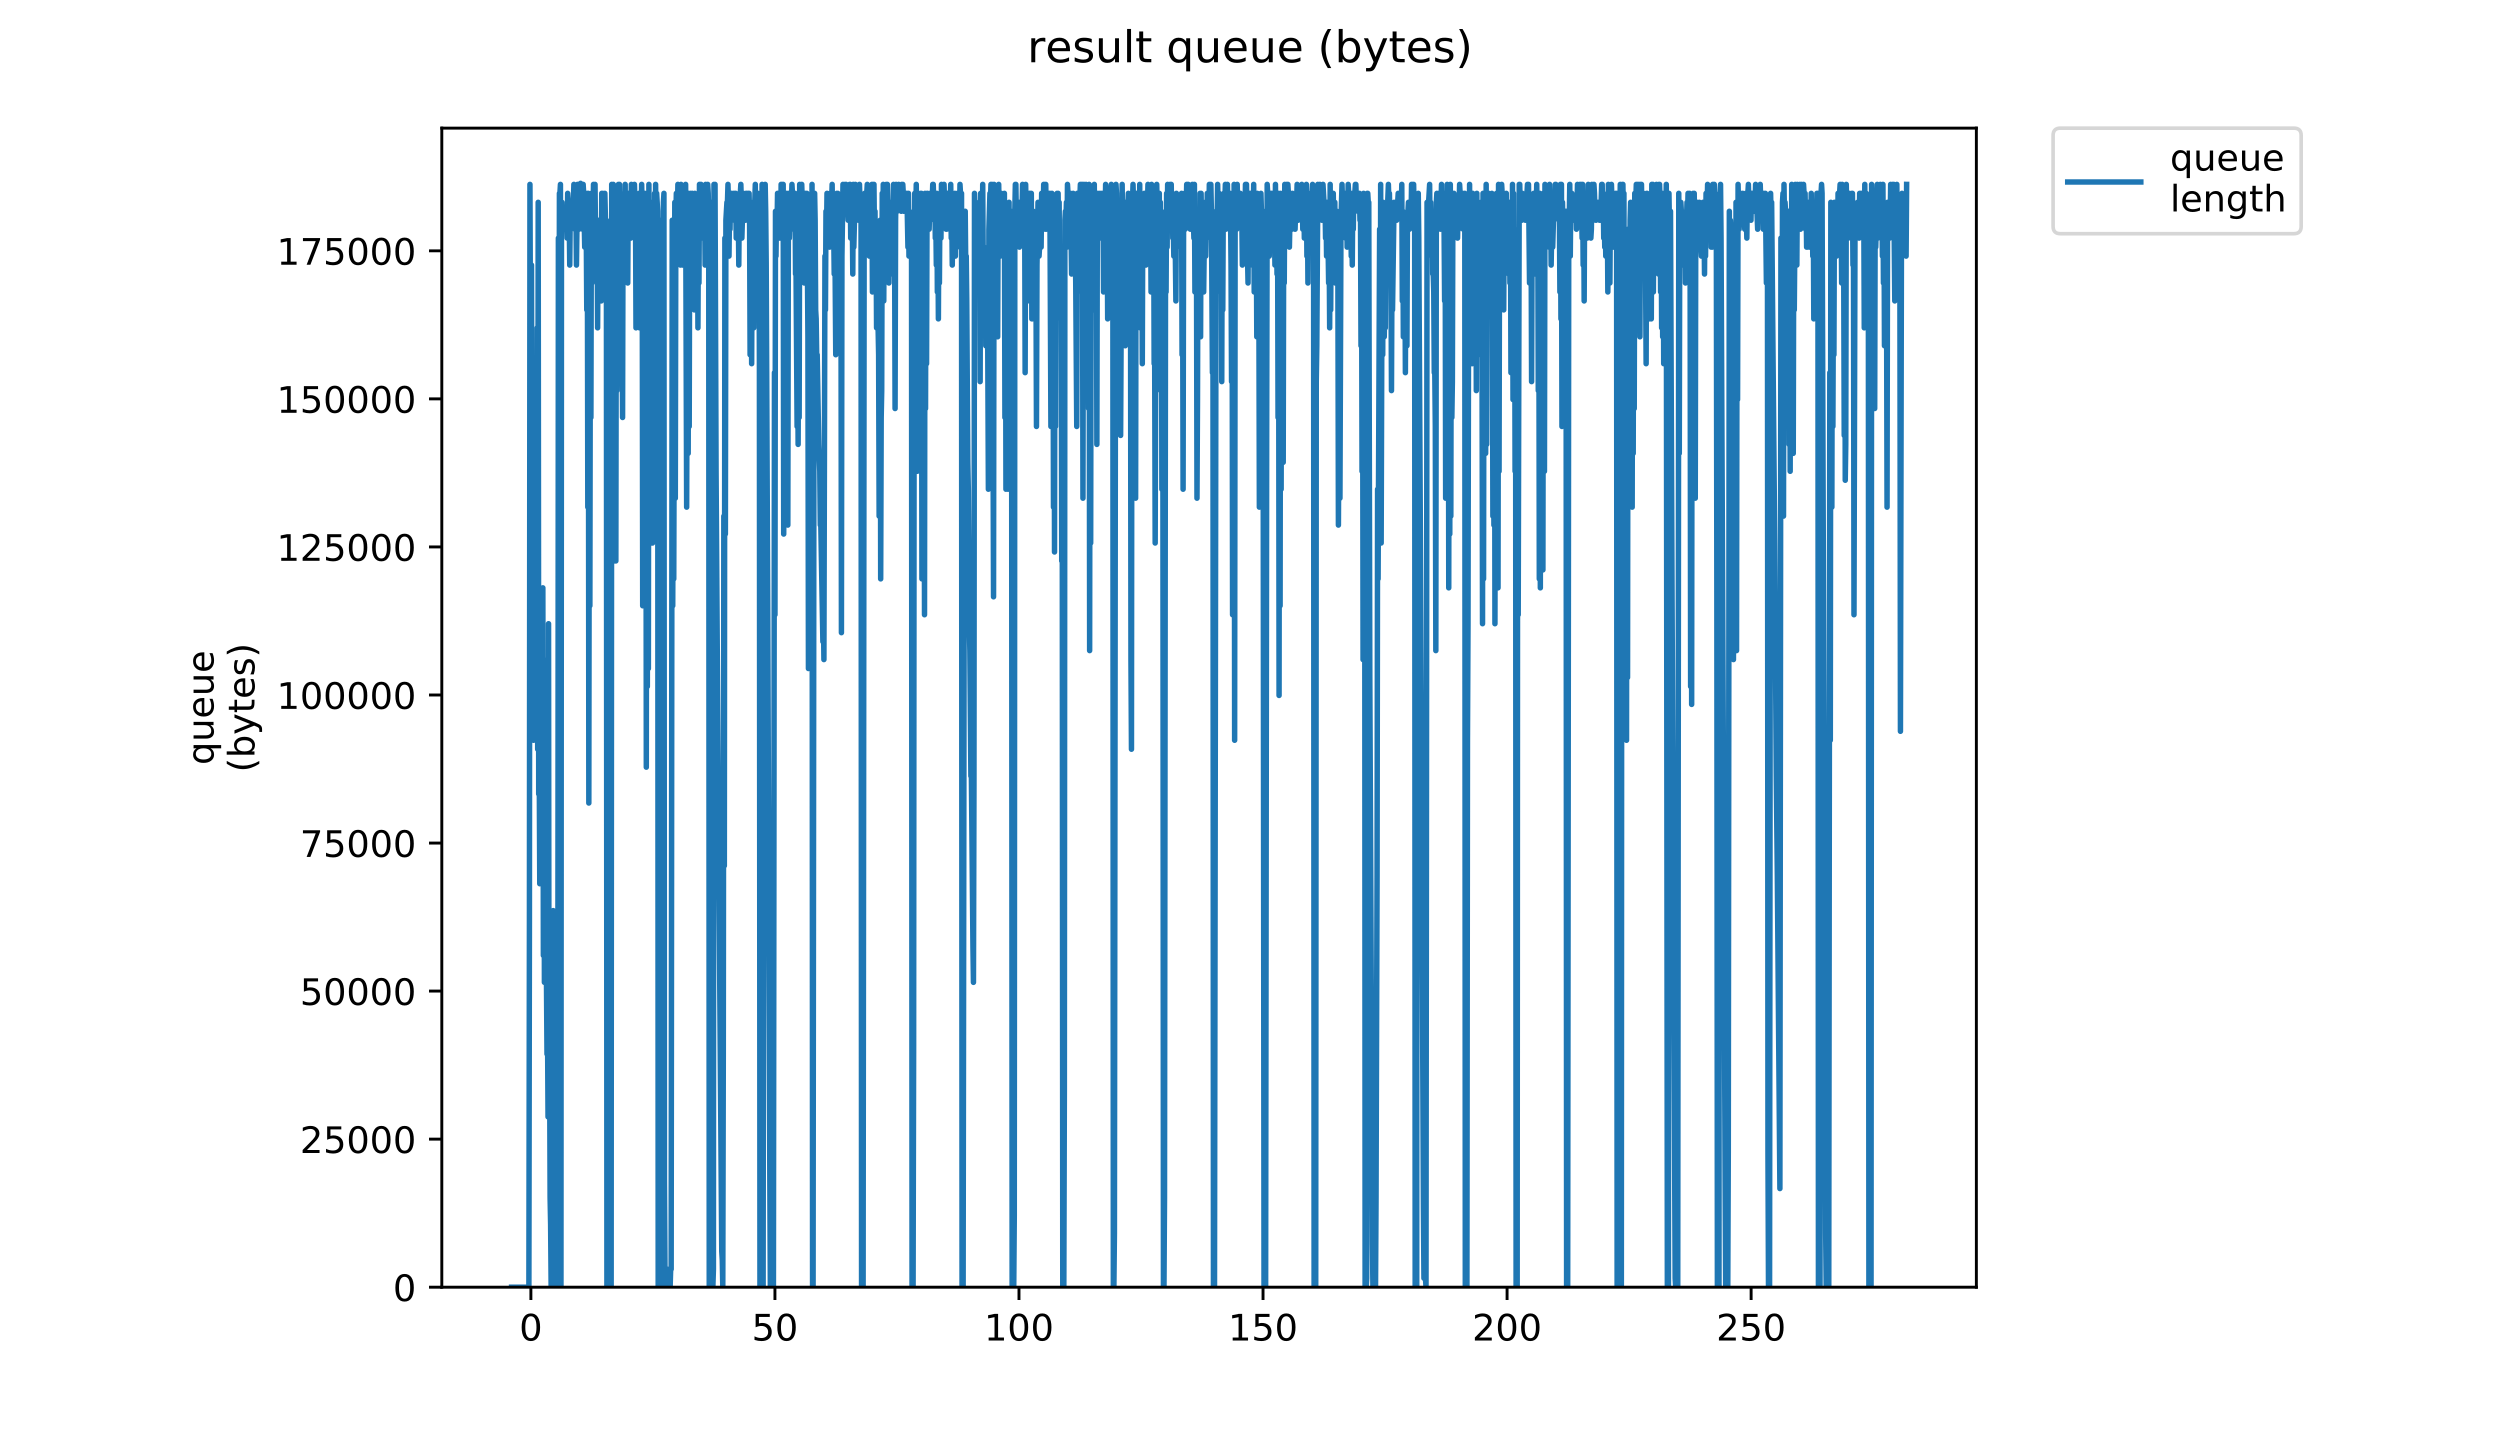 <?xml version="1.0" encoding="utf-8" standalone="no"?>
<!DOCTYPE svg PUBLIC "-//W3C//DTD SVG 1.1//EN"
  "http://www.w3.org/Graphics/SVG/1.1/DTD/svg11.dtd">
<!-- Created with matplotlib (https://matplotlib.org/) -->
<svg height="396pt" version="1.1" viewBox="0 0 684 396" width="684pt" xmlns="http://www.w3.org/2000/svg" xmlns:xlink="http://www.w3.org/1999/xlink">
 <defs>
  <style type="text/css">
*{stroke-linecap:butt;stroke-linejoin:round;}
  </style>
 </defs>
 <g id="figure_1">
  <g id="patch_1">
   <path d="M 0 396 
L 684 396 
L 684 0 
L 0 0 
z
" style="fill:#ffffff;"/>
  </g>
  <g id="axes_1">
   <g id="patch_2">
    <path d="M 120.879 352.174 
L 540.734 352.174 
L 540.734 35.062 
L 120.879 35.062 
z
" style="fill:#ffffff;"/>
   </g>
   <g id="matplotlib.axis_1">
    <g id="xtick_1">
     <g id="line2d_1">
      <defs>
       <path d="M 0 0 
L 0 3.5 
" id="m641f151047" style="stroke:#000000;stroke-width:0.8;"/>
      </defs>
      <g>
       <use style="stroke:#000000;stroke-width:0.8;" x="145.251" xlink:href="#m641f151047" y="352.174"/>
      </g>
     </g>
     <g id="text_1">
      <!-- 0 -->
      <defs>
       <path d="M 31.781 66.406 
Q 24.172 66.406 20.328 58.906 
Q 16.5 51.422 16.5 36.375 
Q 16.5 21.391 20.328 13.891 
Q 24.172 6.391 31.781 6.391 
Q 39.453 6.391 43.281 13.891 
Q 47.125 21.391 47.125 36.375 
Q 47.125 51.422 43.281 58.906 
Q 39.453 66.406 31.781 66.406 
z
M 31.781 74.219 
Q 44.047 74.219 50.516 64.516 
Q 56.984 54.828 56.984 36.375 
Q 56.984 17.969 50.516 8.266 
Q 44.047 -1.422 31.781 -1.422 
Q 19.531 -1.422 13.062 8.266 
Q 6.594 17.969 6.594 36.375 
Q 6.594 54.828 13.062 64.516 
Q 19.531 74.219 31.781 74.219 
z
" id="DejaVuSans-48"/>
      </defs>
      <g transform="translate(142.07 366.773)scale(0.1 -0.1)">
       <use xlink:href="#DejaVuSans-48"/>
      </g>
     </g>
    </g>
    <g id="xtick_2">
     <g id="line2d_2">
      <g>
       <use style="stroke:#000000;stroke-width:0.8;" x="212.022" xlink:href="#m641f151047" y="352.174"/>
      </g>
     </g>
     <g id="text_2">
      <!-- 50 -->
      <defs>
       <path d="M 10.797 72.906 
L 49.516 72.906 
L 49.516 64.594 
L 19.828 64.594 
L 19.828 46.734 
Q 21.969 47.469 24.109 47.828 
Q 26.266 48.188 28.422 48.188 
Q 40.625 48.188 47.75 41.5 
Q 54.891 34.812 54.891 23.391 
Q 54.891 11.625 47.562 5.094 
Q 40.234 -1.422 26.906 -1.422 
Q 22.312 -1.422 17.547 -0.641 
Q 12.797 0.141 7.719 1.703 
L 7.719 11.625 
Q 12.109 9.234 16.797 8.062 
Q 21.484 6.891 26.703 6.891 
Q 35.156 6.891 40.078 11.328 
Q 45.016 15.766 45.016 23.391 
Q 45.016 31 40.078 35.438 
Q 35.156 39.891 26.703 39.891 
Q 22.75 39.891 18.812 39.016 
Q 14.891 38.141 10.797 36.281 
z
" id="DejaVuSans-53"/>
      </defs>
      <g transform="translate(205.66 366.773)scale(0.1 -0.1)">
       <use xlink:href="#DejaVuSans-53"/>
       <use x="63.623" xlink:href="#DejaVuSans-48"/>
      </g>
     </g>
    </g>
    <g id="xtick_3">
     <g id="line2d_3">
      <g>
       <use style="stroke:#000000;stroke-width:0.8;" x="278.794" xlink:href="#m641f151047" y="352.174"/>
      </g>
     </g>
     <g id="text_3">
      <!-- 100 -->
      <defs>
       <path d="M 12.406 8.297 
L 28.516 8.297 
L 28.516 63.922 
L 10.984 60.406 
L 10.984 69.391 
L 28.422 72.906 
L 38.281 72.906 
L 38.281 8.297 
L 54.391 8.297 
L 54.391 0 
L 12.406 0 
z
" id="DejaVuSans-49"/>
      </defs>
      <g transform="translate(269.25 366.773)scale(0.1 -0.1)">
       <use xlink:href="#DejaVuSans-49"/>
       <use x="63.623" xlink:href="#DejaVuSans-48"/>
       <use x="127.246" xlink:href="#DejaVuSans-48"/>
      </g>
     </g>
    </g>
    <g id="xtick_4">
     <g id="line2d_4">
      <g>
       <use style="stroke:#000000;stroke-width:0.8;" x="345.565" xlink:href="#m641f151047" y="352.174"/>
      </g>
     </g>
     <g id="text_4">
      <!-- 150 -->
      <g transform="translate(336.022 366.773)scale(0.1 -0.1)">
       <use xlink:href="#DejaVuSans-49"/>
       <use x="63.623" xlink:href="#DejaVuSans-53"/>
       <use x="127.246" xlink:href="#DejaVuSans-48"/>
      </g>
     </g>
    </g>
    <g id="xtick_5">
     <g id="line2d_5">
      <g>
       <use style="stroke:#000000;stroke-width:0.8;" x="412.337" xlink:href="#m641f151047" y="352.174"/>
      </g>
     </g>
     <g id="text_5">
      <!-- 200 -->
      <defs>
       <path d="M 19.188 8.297 
L 53.609 8.297 
L 53.609 0 
L 7.328 0 
L 7.328 8.297 
Q 12.938 14.109 22.625 23.891 
Q 32.328 33.688 34.812 36.531 
Q 39.547 41.844 41.422 45.531 
Q 43.312 49.219 43.312 52.781 
Q 43.312 58.594 39.234 62.25 
Q 35.156 65.922 28.609 65.922 
Q 23.969 65.922 18.812 64.312 
Q 13.672 62.703 7.812 59.422 
L 7.812 69.391 
Q 13.766 71.781 18.938 73 
Q 24.125 74.219 28.422 74.219 
Q 39.75 74.219 46.484 68.547 
Q 53.219 62.891 53.219 53.422 
Q 53.219 48.922 51.531 44.891 
Q 49.859 40.875 45.406 35.406 
Q 44.188 33.984 37.641 27.219 
Q 31.109 20.453 19.188 8.297 
z
" id="DejaVuSans-50"/>
      </defs>
      <g transform="translate(402.793 366.773)scale(0.1 -0.1)">
       <use xlink:href="#DejaVuSans-50"/>
       <use x="63.623" xlink:href="#DejaVuSans-48"/>
       <use x="127.246" xlink:href="#DejaVuSans-48"/>
      </g>
     </g>
    </g>
    <g id="xtick_6">
     <g id="line2d_6">
      <g>
       <use style="stroke:#000000;stroke-width:0.8;" x="479.108" xlink:href="#m641f151047" y="352.174"/>
      </g>
     </g>
     <g id="text_6">
      <!-- 250 -->
      <g transform="translate(469.564 366.773)scale(0.1 -0.1)">
       <use xlink:href="#DejaVuSans-50"/>
       <use x="63.623" xlink:href="#DejaVuSans-53"/>
       <use x="127.246" xlink:href="#DejaVuSans-48"/>
      </g>
     </g>
    </g>
   </g>
   <g id="matplotlib.axis_2">
    <g id="ytick_1">
     <g id="line2d_7">
      <defs>
       <path d="M 0 0 
L -3.5 0 
" id="m5a456209e4" style="stroke:#000000;stroke-width:0.8;"/>
      </defs>
      <g>
       <use style="stroke:#000000;stroke-width:0.8;" x="120.879" xlink:href="#m5a456209e4" y="352.174"/>
      </g>
     </g>
     <g id="text_7">
      <!-- 0 -->
      <g transform="translate(107.516 355.973)scale(0.1 -0.1)">
       <use xlink:href="#DejaVuSans-48"/>
      </g>
     </g>
    </g>
    <g id="ytick_2">
     <g id="line2d_8">
      <g>
       <use style="stroke:#000000;stroke-width:0.8;" x="120.879" xlink:href="#m5a456209e4" y="311.668"/>
      </g>
     </g>
     <g id="text_8">
      <!-- 25000 -->
      <g transform="translate(82.066 315.467)scale(0.1 -0.1)">
       <use xlink:href="#DejaVuSans-50"/>
       <use x="63.623" xlink:href="#DejaVuSans-53"/>
       <use x="127.246" xlink:href="#DejaVuSans-48"/>
       <use x="190.869" xlink:href="#DejaVuSans-48"/>
       <use x="254.492" xlink:href="#DejaVuSans-48"/>
      </g>
     </g>
    </g>
    <g id="ytick_3">
     <g id="line2d_9">
      <g>
       <use style="stroke:#000000;stroke-width:0.8;" x="120.879" xlink:href="#m5a456209e4" y="271.161"/>
      </g>
     </g>
     <g id="text_9">
      <!-- 50000 -->
      <g transform="translate(82.066 274.961)scale(0.1 -0.1)">
       <use xlink:href="#DejaVuSans-53"/>
       <use x="63.623" xlink:href="#DejaVuSans-48"/>
       <use x="127.246" xlink:href="#DejaVuSans-48"/>
       <use x="190.869" xlink:href="#DejaVuSans-48"/>
       <use x="254.492" xlink:href="#DejaVuSans-48"/>
      </g>
     </g>
    </g>
    <g id="ytick_4">
     <g id="line2d_10">
      <g>
       <use style="stroke:#000000;stroke-width:0.8;" x="120.879" xlink:href="#m5a456209e4" y="230.655"/>
      </g>
     </g>
     <g id="text_10">
      <!-- 75000 -->
      <defs>
       <path d="M 8.203 72.906 
L 55.078 72.906 
L 55.078 68.703 
L 28.609 0 
L 18.312 0 
L 43.219 64.594 
L 8.203 64.594 
z
" id="DejaVuSans-55"/>
      </defs>
      <g transform="translate(82.066 234.454)scale(0.1 -0.1)">
       <use xlink:href="#DejaVuSans-55"/>
       <use x="63.623" xlink:href="#DejaVuSans-53"/>
       <use x="127.246" xlink:href="#DejaVuSans-48"/>
       <use x="190.869" xlink:href="#DejaVuSans-48"/>
       <use x="254.492" xlink:href="#DejaVuSans-48"/>
      </g>
     </g>
    </g>
    <g id="ytick_5">
     <g id="line2d_11">
      <g>
       <use style="stroke:#000000;stroke-width:0.8;" x="120.879" xlink:href="#m5a456209e4" y="190.148"/>
      </g>
     </g>
     <g id="text_11">
      <!-- 100000 -->
      <g transform="translate(75.704 193.948)scale(0.1 -0.1)">
       <use xlink:href="#DejaVuSans-49"/>
       <use x="63.623" xlink:href="#DejaVuSans-48"/>
       <use x="127.246" xlink:href="#DejaVuSans-48"/>
       <use x="190.869" xlink:href="#DejaVuSans-48"/>
       <use x="254.492" xlink:href="#DejaVuSans-48"/>
       <use x="318.115" xlink:href="#DejaVuSans-48"/>
      </g>
     </g>
    </g>
    <g id="ytick_6">
     <g id="line2d_12">
      <g>
       <use style="stroke:#000000;stroke-width:0.8;" x="120.879" xlink:href="#m5a456209e4" y="149.642"/>
      </g>
     </g>
     <g id="text_12">
      <!-- 125000 -->
      <g transform="translate(75.704 153.441)scale(0.1 -0.1)">
       <use xlink:href="#DejaVuSans-49"/>
       <use x="63.623" xlink:href="#DejaVuSans-50"/>
       <use x="127.246" xlink:href="#DejaVuSans-53"/>
       <use x="190.869" xlink:href="#DejaVuSans-48"/>
       <use x="254.492" xlink:href="#DejaVuSans-48"/>
       <use x="318.115" xlink:href="#DejaVuSans-48"/>
      </g>
     </g>
    </g>
    <g id="ytick_7">
     <g id="line2d_13">
      <g>
       <use style="stroke:#000000;stroke-width:0.8;" x="120.879" xlink:href="#m5a456209e4" y="109.136"/>
      </g>
     </g>
     <g id="text_13">
      <!-- 150000 -->
      <g transform="translate(75.704 112.935)scale(0.1 -0.1)">
       <use xlink:href="#DejaVuSans-49"/>
       <use x="63.623" xlink:href="#DejaVuSans-53"/>
       <use x="127.246" xlink:href="#DejaVuSans-48"/>
       <use x="190.869" xlink:href="#DejaVuSans-48"/>
       <use x="254.492" xlink:href="#DejaVuSans-48"/>
       <use x="318.115" xlink:href="#DejaVuSans-48"/>
      </g>
     </g>
    </g>
    <g id="ytick_8">
     <g id="line2d_14">
      <g>
       <use style="stroke:#000000;stroke-width:0.8;" x="120.879" xlink:href="#m5a456209e4" y="68.629"/>
      </g>
     </g>
     <g id="text_14">
      <!-- 175000 -->
      <g transform="translate(75.704 72.428)scale(0.1 -0.1)">
       <use xlink:href="#DejaVuSans-49"/>
       <use x="63.623" xlink:href="#DejaVuSans-55"/>
       <use x="127.246" xlink:href="#DejaVuSans-53"/>
       <use x="190.869" xlink:href="#DejaVuSans-48"/>
       <use x="254.492" xlink:href="#DejaVuSans-48"/>
       <use x="318.115" xlink:href="#DejaVuSans-48"/>
      </g>
     </g>
    </g>
    <g id="text_15">
     <!-- queue -->
     <defs>
      <path d="M 14.797 27.297 
Q 14.797 17.391 18.875 11.75 
Q 22.953 6.109 30.078 6.109 
Q 37.203 6.109 41.297 11.75 
Q 45.406 17.391 45.406 27.297 
Q 45.406 37.203 41.297 42.844 
Q 37.203 48.484 30.078 48.484 
Q 22.953 48.484 18.875 42.844 
Q 14.797 37.203 14.797 27.297 
z
M 45.406 8.203 
Q 42.578 3.328 38.25 0.953 
Q 33.938 -1.422 27.875 -1.422 
Q 17.969 -1.422 11.734 6.484 
Q 5.516 14.406 5.516 27.297 
Q 5.516 40.188 11.734 48.094 
Q 17.969 56 27.875 56 
Q 33.938 56 38.25 53.625 
Q 42.578 51.266 45.406 46.391 
L 45.406 54.688 
L 54.391 54.688 
L 54.391 -20.797 
L 45.406 -20.797 
z
" id="DejaVuSans-113"/>
      <path d="M 8.5 21.578 
L 8.5 54.688 
L 17.484 54.688 
L 17.484 21.922 
Q 17.484 14.156 20.5 10.266 
Q 23.531 6.391 29.594 6.391 
Q 36.859 6.391 41.078 11.031 
Q 45.312 15.672 45.312 23.688 
L 45.312 54.688 
L 54.297 54.688 
L 54.297 0 
L 45.312 0 
L 45.312 8.406 
Q 42.047 3.422 37.719 1 
Q 33.406 -1.422 27.688 -1.422 
Q 18.266 -1.422 13.375 4.438 
Q 8.5 10.297 8.5 21.578 
z
M 31.109 56 
z
" id="DejaVuSans-117"/>
      <path d="M 56.203 29.594 
L 56.203 25.203 
L 14.891 25.203 
Q 15.484 15.922 20.484 11.062 
Q 25.484 6.203 34.422 6.203 
Q 39.594 6.203 44.453 7.469 
Q 49.312 8.734 54.109 11.281 
L 54.109 2.781 
Q 49.266 0.734 44.188 -0.344 
Q 39.109 -1.422 33.891 -1.422 
Q 20.797 -1.422 13.156 6.188 
Q 5.516 13.812 5.516 26.812 
Q 5.516 40.234 12.766 48.109 
Q 20.016 56 32.328 56 
Q 43.359 56 49.781 48.891 
Q 56.203 41.797 56.203 29.594 
z
M 47.219 32.234 
Q 47.125 39.594 43.094 43.984 
Q 39.062 48.391 32.422 48.391 
Q 24.906 48.391 20.391 44.141 
Q 15.875 39.891 15.188 32.172 
z
" id="DejaVuSans-101"/>
     </defs>
     <g transform="translate(58.426 209.283)rotate(-90)scale(0.1 -0.1)">
      <use xlink:href="#DejaVuSans-113"/>
      <use x="63.477" xlink:href="#DejaVuSans-117"/>
      <use x="126.855" xlink:href="#DejaVuSans-101"/>
      <use x="188.379" xlink:href="#DejaVuSans-117"/>
      <use x="251.758" xlink:href="#DejaVuSans-101"/>
     </g>
     <!-- (bytes) -->
     <defs>
      <path d="M 31 75.875 
Q 24.469 64.656 21.281 53.656 
Q 18.109 42.672 18.109 31.391 
Q 18.109 20.125 21.312 9.062 
Q 24.516 -2 31 -13.188 
L 23.188 -13.188 
Q 15.875 -1.703 12.234 9.375 
Q 8.594 20.453 8.594 31.391 
Q 8.594 42.281 12.203 53.312 
Q 15.828 64.359 23.188 75.875 
z
" id="DejaVuSans-40"/>
      <path d="M 48.688 27.297 
Q 48.688 37.203 44.609 42.844 
Q 40.531 48.484 33.406 48.484 
Q 26.266 48.484 22.188 42.844 
Q 18.109 37.203 18.109 27.297 
Q 18.109 17.391 22.188 11.75 
Q 26.266 6.109 33.406 6.109 
Q 40.531 6.109 44.609 11.75 
Q 48.688 17.391 48.688 27.297 
z
M 18.109 46.391 
Q 20.953 51.266 25.266 53.625 
Q 29.594 56 35.594 56 
Q 45.562 56 51.781 48.094 
Q 58.016 40.188 58.016 27.297 
Q 58.016 14.406 51.781 6.484 
Q 45.562 -1.422 35.594 -1.422 
Q 29.594 -1.422 25.266 0.953 
Q 20.953 3.328 18.109 8.203 
L 18.109 0 
L 9.078 0 
L 9.078 75.984 
L 18.109 75.984 
z
" id="DejaVuSans-98"/>
      <path d="M 32.172 -5.078 
Q 28.375 -14.844 24.75 -17.812 
Q 21.141 -20.797 15.094 -20.797 
L 7.906 -20.797 
L 7.906 -13.281 
L 13.188 -13.281 
Q 16.891 -13.281 18.938 -11.516 
Q 21 -9.766 23.484 -3.219 
L 25.094 0.875 
L 2.984 54.688 
L 12.5 54.688 
L 29.594 11.922 
L 46.688 54.688 
L 56.203 54.688 
z
" id="DejaVuSans-121"/>
      <path d="M 18.312 70.219 
L 18.312 54.688 
L 36.812 54.688 
L 36.812 47.703 
L 18.312 47.703 
L 18.312 18.016 
Q 18.312 11.328 20.141 9.422 
Q 21.969 7.516 27.594 7.516 
L 36.812 7.516 
L 36.812 0 
L 27.594 0 
Q 17.188 0 13.234 3.875 
Q 9.281 7.766 9.281 18.016 
L 9.281 47.703 
L 2.688 47.703 
L 2.688 54.688 
L 9.281 54.688 
L 9.281 70.219 
z
" id="DejaVuSans-116"/>
      <path d="M 44.281 53.078 
L 44.281 44.578 
Q 40.484 46.531 36.375 47.5 
Q 32.281 48.484 27.875 48.484 
Q 21.188 48.484 17.844 46.438 
Q 14.5 44.391 14.5 40.281 
Q 14.5 37.156 16.891 35.375 
Q 19.281 33.594 26.516 31.984 
L 29.594 31.297 
Q 39.156 29.25 43.188 25.516 
Q 47.219 21.781 47.219 15.094 
Q 47.219 7.469 41.188 3.016 
Q 35.156 -1.422 24.609 -1.422 
Q 20.219 -1.422 15.453 -0.562 
Q 10.688 0.297 5.422 2 
L 5.422 11.281 
Q 10.406 8.688 15.234 7.391 
Q 20.062 6.109 24.812 6.109 
Q 31.156 6.109 34.562 8.281 
Q 37.984 10.453 37.984 14.406 
Q 37.984 18.062 35.516 20.016 
Q 33.062 21.969 24.703 23.781 
L 21.578 24.516 
Q 13.234 26.266 9.516 29.906 
Q 5.812 33.547 5.812 39.891 
Q 5.812 47.609 11.281 51.797 
Q 16.75 56 26.812 56 
Q 31.781 56 36.172 55.266 
Q 40.578 54.547 44.281 53.078 
z
" id="DejaVuSans-115"/>
      <path d="M 8.016 75.875 
L 15.828 75.875 
Q 23.141 64.359 26.781 53.312 
Q 30.422 42.281 30.422 31.391 
Q 30.422 20.453 26.781 9.375 
Q 23.141 -1.703 15.828 -13.188 
L 8.016 -13.188 
Q 14.5 -2 17.703 9.062 
Q 20.906 20.125 20.906 31.391 
Q 20.906 42.672 17.703 53.656 
Q 14.5 64.656 8.016 75.875 
z
" id="DejaVuSans-41"/>
     </defs>
     <g transform="translate(69.624 211.295)rotate(-90)scale(0.1 -0.1)">
      <use xlink:href="#DejaVuSans-40"/>
      <use x="39.014" xlink:href="#DejaVuSans-98"/>
      <use x="102.49" xlink:href="#DejaVuSans-121"/>
      <use x="161.67" xlink:href="#DejaVuSans-116"/>
      <use x="200.879" xlink:href="#DejaVuSans-101"/>
      <use x="262.402" xlink:href="#DejaVuSans-115"/>
      <use x="314.502" xlink:href="#DejaVuSans-41"/>
     </g>
    </g>
   </g>
   <g id="line2d_15">
    <path clip-path="url(#pe0b200f47a)" d="M 139.963 352.174 
L 144.704 352.174 
L 144.851 251.598 
L 144.992 50.447 
L 145.276 131.398 
L 145.417 72.524 
L 145.557 165.741 
L 145.84 133.851 
L 145.98 202.537 
L 146.122 165.741 
L 146.264 190.272 
L 146.405 148.569 
L 146.545 182.912 
L 146.685 133.851 
L 146.827 175.553 
L 146.968 89.696 
L 147.11 204.99 
L 147.25 55.353 
L 147.391 217.255 
L 147.535 209.896 
L 147.677 241.786 
L 147.817 229.521 
L 148.1 224.615 
L 148.24 224.615 
L 148.382 231.974 
L 148.523 160.835 
L 148.665 261.411 
L 148.807 180.459 
L 148.948 268.77 
L 149.09 258.958 
L 149.373 258.958 
L 149.515 268.77 
L 149.657 288.394 
L 149.798 281.035 
L 149.94 305.566 
L 150.082 170.647 
L 150.224 305.566 
L 150.367 288.394 
L 150.508 327.643 
L 150.649 335.003 
L 150.791 352.174 
L 151.073 332.55 
L 151.214 330.097 
L 151.355 249.145 
L 151.497 330.097 
L 151.639 261.411 
L 151.781 352.174 
L 151.923 342.362 
L 152.065 352.174 
L 152.489 327.643 
L 152.63 283.488 
L 152.771 65.142 
L 152.913 158.654 
L 153.055 52.9 
L 153.196 52.9 
L 153.337 50.447 
L 153.479 352.174 
L 153.62 57.806 
L 153.761 55.353 
L 153.902 62.712 
L 154.043 57.806 
L 154.185 57.806 
L 154.325 62.712 
L 154.608 57.806 
L 154.749 60.259 
L 155.031 60.259 
L 155.172 65.142 
L 155.314 52.9 
L 155.738 60.259 
L 155.88 72.524 
L 156.021 57.806 
L 156.163 55.353 
L 156.305 60.259 
L 156.588 60.259 
L 156.87 55.353 
L 157.012 50.447 
L 157.294 62.712 
L 157.435 57.806 
L 157.575 57.806 
L 157.716 72.524 
L 157.998 50.447 
L 158.139 50.447 
L 158.42 62.712 
L 158.702 52.9 
L 158.844 50.163 
L 158.985 50.447 
L 159.268 55.353 
L 159.409 62.712 
L 159.55 50.447 
L 159.692 52.9 
L 159.975 67.618 
L 160.257 55.353 
L 160.398 62.712 
L 160.538 84.79 
L 160.68 52.9 
L 160.821 138.757 
L 160.962 52.9 
L 161.103 219.708 
L 161.245 101.961 
L 161.389 165.741 
L 161.53 77.43 
L 161.671 114.226 
L 161.811 52.9 
L 161.953 77.43 
L 162.094 74.977 
L 162.377 50.447 
L 162.518 52.9 
L 162.659 60.259 
L 162.8 50.447 
L 162.941 65.142 
L 163.082 60.259 
L 163.222 70.071 
L 163.364 60.259 
L 163.505 89.696 
L 163.647 60.259 
L 163.789 70.071 
L 163.93 65.142 
L 164.072 74.977 
L 164.353 74.977 
L 164.494 82.337 
L 164.636 52.9 
L 164.777 60.259 
L 164.919 52.9 
L 165.06 72.524 
L 165.202 57.806 
L 165.343 70.071 
L 165.484 52.9 
L 165.767 65.142 
L 165.908 60.259 
L 166.05 352.174 
L 166.345 352.174 
L 166.489 288.394 
L 166.633 325.19 
L 166.775 97.055 
L 166.917 352.174 
L 167.212 352.174 
L 167.363 50.447 
L 167.505 106.867 
L 167.646 106.867 
L 167.788 50.447 
L 167.929 114.226 
L 168.071 62.712 
L 168.213 153.476 
L 168.355 60.259 
L 168.496 153.476 
L 168.638 57.806 
L 168.78 106.867 
L 169.062 57.806 
L 169.203 50.447 
L 169.345 62.712 
L 169.486 50.447 
L 169.627 62.712 
L 169.769 52.9 
L 170.192 87.243 
L 170.334 114.226 
L 170.475 55.353 
L 170.616 65.142 
L 170.758 62.712 
L 170.899 72.524 
L 171.041 50.447 
L 171.183 72.524 
L 171.323 62.712 
L 171.464 65.142 
L 171.606 52.9 
L 171.747 77.43 
L 171.889 52.9 
L 172.171 60.259 
L 172.312 60.259 
L 172.454 55.353 
L 172.594 65.142 
L 172.736 50.447 
L 172.877 52.9 
L 173.018 62.712 
L 173.16 52.9 
L 173.442 57.806 
L 173.583 50.447 
L 173.723 55.353 
L 173.864 55.353 
L 174.005 89.696 
L 174.146 82.337 
L 174.287 55.353 
L 174.429 82.337 
L 174.57 55.353 
L 174.711 60.259 
L 174.853 52.9 
L 174.993 89.696 
L 175.275 57.806 
L 175.416 60.259 
L 175.557 50.447 
L 175.699 57.806 
L 175.84 165.741 
L 175.981 60.259 
L 176.122 57.806 
L 176.264 77.43 
L 176.406 52.9 
L 176.547 155.929 
L 176.688 57.806 
L 176.83 209.896 
L 176.972 62.712 
L 177.113 187.819 
L 177.255 97.055 
L 177.397 182.912 
L 177.538 50.447 
L 177.68 138.757 
L 177.822 62.712 
L 177.963 143.663 
L 178.104 55.353 
L 178.244 148.569 
L 178.386 65.142 
L 178.527 148.569 
L 178.668 60.259 
L 178.809 133.851 
L 178.95 111.773 
L 179.091 52.9 
L 179.231 111.773 
L 179.373 50.447 
L 179.514 77.43 
L 179.655 52.9 
L 179.938 57.806 
L 180.08 352.174 
L 180.515 352.174 
L 180.656 60.259 
L 180.805 352.174 
L 181.231 352.174 
L 181.372 72.524 
L 181.512 55.353 
L 181.653 52.9 
L 181.794 322.737 
L 181.935 347.268 
L 182.076 352.174 
L 182.356 352.174 
L 182.64 347.268 
L 182.783 352.174 
L 183.352 352.174 
L 183.493 347.268 
L 183.634 347.268 
L 183.916 60.259 
L 184.057 165.741 
L 184.198 126.492 
L 184.34 158.382 
L 184.622 55.353 
L 184.763 136.304 
L 184.904 60.259 
L 185.046 52.9 
L 185.186 62.712 
L 185.328 60.259 
L 185.469 50.447 
L 185.61 62.712 
L 185.752 55.353 
L 185.893 55.353 
L 186.034 52.9 
L 186.175 72.524 
L 186.317 50.447 
L 186.459 70.071 
L 186.6 60.259 
L 186.741 72.524 
L 186.882 52.9 
L 187.023 55.353 
L 187.165 60.259 
L 187.305 55.353 
L 187.446 70.071 
L 187.586 50.447 
L 187.867 138.757 
L 188.007 92.149 
L 188.147 119.133 
L 188.287 124.039 
L 188.429 52.9 
L 188.569 116.679 
L 188.709 55.353 
L 188.849 62.712 
L 188.989 52.9 
L 189.13 55.353 
L 189.27 62.712 
L 189.41 52.9 
L 189.55 57.806 
L 189.692 72.524 
L 189.834 57.806 
L 189.974 84.79 
L 190.114 52.9 
L 190.254 55.353 
L 190.394 55.353 
L 190.674 70.071 
L 190.814 55.353 
L 190.955 89.696 
L 191.095 60.259 
L 191.235 77.43 
L 191.376 50.447 
L 191.516 62.712 
L 191.656 50.447 
L 191.796 50.447 
L 191.936 65.142 
L 192.076 55.353 
L 192.216 57.806 
L 192.357 65.142 
L 192.499 52.9 
L 192.64 62.712 
L 192.78 55.353 
L 192.921 72.524 
L 193.062 50.447 
L 193.343 62.712 
L 193.624 50.447 
L 193.765 52.9 
L 193.906 60.259 
L 194.047 352.174 
L 194.331 352.174 
L 194.473 55.353 
L 194.615 133.851 
L 194.757 352.174 
L 195.04 352.174 
L 195.191 347.268 
L 195.342 50.447 
L 195.493 55.353 
L 195.634 50.447 
L 195.917 128.945 
L 196.342 192.725 
L 197.473 342.362 
L 197.614 344.815 
L 197.755 352.174 
L 197.896 288.394 
L 198.038 141.21 
L 198.179 236.88 
L 198.321 65.142 
L 198.463 146.116 
L 198.604 60.259 
L 198.888 55.353 
L 199.029 55.353 
L 199.171 50.447 
L 199.311 55.353 
L 199.453 70.071 
L 199.594 57.806 
L 199.736 62.712 
L 199.877 52.9 
L 200.16 52.9 
L 200.443 57.806 
L 200.585 57.806 
L 200.725 52.9 
L 200.866 60.259 
L 201.007 52.9 
L 201.289 52.9 
L 201.429 65.142 
L 201.57 55.353 
L 201.71 57.806 
L 201.852 55.353 
L 201.992 57.806 
L 202.133 72.524 
L 202.273 55.353 
L 202.414 55.353 
L 202.695 50.447 
L 202.835 55.353 
L 202.976 65.142 
L 203.117 60.259 
L 203.258 60.259 
L 203.398 52.9 
L 203.539 57.806 
L 203.68 57.806 
L 203.821 55.353 
L 203.961 60.259 
L 204.102 52.9 
L 204.382 52.9 
L 204.523 55.353 
L 204.664 52.9 
L 204.945 52.9 
L 205.086 60.259 
L 205.226 97.055 
L 205.508 57.806 
L 205.649 99.508 
L 205.802 62.712 
L 205.944 74.977 
L 206.085 55.353 
L 206.225 89.696 
L 206.367 55.353 
L 206.508 55.353 
L 206.649 50.447 
L 206.789 62.712 
L 206.93 52.9 
L 207.071 62.712 
L 207.353 52.9 
L 207.493 62.712 
L 207.634 60.259 
L 207.774 99.508 
L 207.921 352.174 
L 208.069 352.174 
L 208.217 332.55 
L 208.365 65.142 
L 208.508 50.447 
L 208.649 352.174 
L 208.79 352.174 
L 208.931 234.427 
L 209.072 239.352 
L 209.212 182.912 
L 209.353 50.447 
L 209.493 57.806 
L 209.634 72.041 
L 210.058 168.194 
L 210.624 322.737 
L 210.764 352.174 
L 211.608 352.174 
L 211.889 101.961 
L 212.029 168.194 
L 212.17 57.806 
L 212.311 70.071 
L 212.452 57.806 
L 212.593 62.712 
L 212.734 52.9 
L 212.874 52.9 
L 213.015 55.353 
L 213.155 55.353 
L 213.296 65.142 
L 213.436 62.712 
L 213.576 65.142 
L 213.718 50.447 
L 213.859 50.447 
L 214 60.259 
L 214.14 50.447 
L 214.281 50.447 
L 214.422 146.116 
L 214.703 60.259 
L 214.844 60.259 
L 214.985 55.353 
L 215.126 60.259 
L 215.267 52.9 
L 215.408 60.259 
L 215.549 143.663 
L 215.689 65.142 
L 215.83 52.9 
L 215.971 65.142 
L 216.112 60.259 
L 216.393 60.259 
L 216.675 50.447 
L 216.957 55.353 
L 217.099 62.712 
L 217.239 62.712 
L 217.522 52.9 
L 217.662 74.977 
L 217.803 74.977 
L 218.086 116.679 
L 218.227 94.602 
L 218.367 121.586 
L 218.509 82.337 
L 218.649 114.226 
L 218.789 50.447 
L 218.931 57.806 
L 219.073 57.806 
L 219.214 60.259 
L 219.355 50.447 
L 219.496 55.353 
L 219.637 55.353 
L 219.777 57.806 
L 219.918 55.353 
L 220.058 77.43 
L 220.199 52.9 
L 220.34 70.071 
L 220.482 52.9 
L 220.623 55.353 
L 220.764 52.9 
L 221.045 92.149 
L 221.187 182.912 
L 221.327 77.43 
L 221.468 79.883 
L 221.609 57.806 
L 221.749 141.21 
L 221.89 57.806 
L 222.031 170.647 
L 222.172 50.447 
L 222.317 352.174 
L 222.46 352.174 
L 222.741 57.806 
L 222.882 52.9 
L 223.022 60.259 
L 223.163 84.79 
L 223.304 87.243 
L 223.446 97.055 
L 223.586 97.055 
L 224.009 121.586 
L 224.291 128.945 
L 224.432 143.663 
L 224.576 143.663 
L 225.14 175.553 
L 225.281 168.194 
L 225.422 180.459 
L 225.703 70.071 
L 225.845 84.79 
L 225.985 57.806 
L 226.126 65.142 
L 226.267 52.9 
L 226.407 57.806 
L 226.548 57.806 
L 226.689 55.353 
L 226.969 67.618 
L 227.11 52.9 
L 227.391 52.9 
L 227.533 55.353 
L 227.674 50.447 
L 227.815 62.712 
L 227.956 60.259 
L 228.098 62.712 
L 228.239 74.977 
L 228.38 60.259 
L 228.662 97.055 
L 228.942 52.9 
L 229.084 57.806 
L 229.225 52.9 
L 229.366 57.806 
L 229.508 57.806 
L 229.648 62.712 
L 229.789 55.353 
L 229.931 57.806 
L 230.072 57.806 
L 230.213 173.1 
L 230.355 70.071 
L 230.637 50.447 
L 230.778 55.353 
L 230.919 52.9 
L 231.06 55.353 
L 231.202 50.447 
L 231.343 55.353 
L 231.485 50.447 
L 231.626 55.353 
L 231.767 52.9 
L 232.05 60.259 
L 232.333 52.9 
L 232.473 50.447 
L 232.615 50.447 
L 232.755 65.142 
L 232.896 60.259 
L 233.037 65.142 
L 233.179 57.806 
L 233.32 74.977 
L 233.462 50.447 
L 233.603 67.618 
L 234.027 50.447 
L 234.168 57.806 
L 234.31 52.9 
L 234.592 52.9 
L 234.874 60.259 
L 235.015 57.806 
L 235.157 50.447 
L 235.298 55.353 
L 235.439 52.9 
L 235.581 57.806 
L 235.722 352.174 
L 236.148 352.174 
L 236.439 57.806 
L 236.58 52.9 
L 236.721 52.9 
L 236.861 55.353 
L 237.001 55.353 
L 237.284 50.447 
L 237.426 55.353 
L 237.567 65.142 
L 237.708 65.142 
L 237.85 70.071 
L 237.99 57.806 
L 238.131 62.712 
L 238.271 57.806 
L 238.412 67.618 
L 238.554 50.447 
L 238.695 79.883 
L 238.836 50.447 
L 238.978 70.071 
L 239.119 50.447 
L 239.26 65.142 
L 239.401 57.806 
L 239.543 77.43 
L 239.684 62.712 
L 239.826 89.696 
L 239.967 87.243 
L 240.108 89.696 
L 240.25 89.696 
L 240.391 97.055 
L 240.532 141.21 
L 240.812 60.259 
L 240.953 158.382 
L 241.095 114.226 
L 241.235 106.867 
L 241.376 52.9 
L 241.516 77.43 
L 241.656 50.447 
L 241.797 82.337 
L 241.939 55.353 
L 242.079 72.524 
L 242.22 55.353 
L 242.501 50.447 
L 242.642 55.353 
L 242.783 50.447 
L 242.924 55.353 
L 243.206 77.43 
L 243.347 60.259 
L 243.487 62.712 
L 243.768 74.977 
L 243.908 55.353 
L 244.049 65.142 
L 244.189 55.353 
L 244.329 72.524 
L 244.469 50.447 
L 244.61 62.712 
L 244.751 62.712 
L 244.892 111.773 
L 245.032 60.259 
L 245.172 50.447 
L 245.453 57.806 
L 245.594 55.353 
L 245.734 55.353 
L 245.875 50.447 
L 246.016 52.9 
L 246.156 52.9 
L 246.297 55.353 
L 246.438 55.353 
L 246.579 57.806 
L 246.719 50.447 
L 246.86 55.353 
L 247.001 50.447 
L 247.142 52.9 
L 247.283 57.806 
L 247.424 55.353 
L 247.565 55.353 
L 247.705 57.806 
L 247.989 52.9 
L 248.129 52.9 
L 248.41 67.618 
L 248.551 52.9 
L 248.692 70.071 
L 248.833 57.806 
L 249.113 65.142 
L 249.254 60.259 
L 249.394 60.259 
L 249.535 352.174 
L 249.82 352.174 
L 249.969 285.941 
L 250.117 84.79 
L 250.267 52.9 
L 250.407 55.353 
L 250.548 60.259 
L 250.689 50.447 
L 250.829 70.071 
L 250.97 128.945 
L 251.111 60.259 
L 251.253 92.149 
L 251.535 62.712 
L 251.816 52.9 
L 251.958 60.259 
L 252.099 52.9 
L 252.239 158.382 
L 252.38 62.712 
L 252.521 55.353 
L 252.662 60.259 
L 252.803 84.79 
L 252.944 168.194 
L 253.084 52.9 
L 253.224 111.773 
L 253.365 55.353 
L 253.506 99.508 
L 253.646 52.9 
L 253.787 52.9 
L 253.928 62.712 
L 254.069 57.806 
L 254.209 62.712 
L 254.491 52.9 
L 254.631 55.353 
L 255.053 55.353 
L 255.194 50.447 
L 255.335 50.447 
L 255.617 60.259 
L 255.758 52.9 
L 255.898 65.142 
L 256.039 60.259 
L 256.179 72.524 
L 256.32 52.9 
L 256.46 79.883 
L 256.601 62.712 
L 256.742 87.243 
L 256.883 57.806 
L 257.023 77.43 
L 257.164 55.353 
L 257.445 65.142 
L 257.586 50.447 
L 257.726 52.9 
L 257.868 60.259 
L 258.008 52.9 
L 258.149 57.806 
L 258.289 50.447 
L 258.43 55.353 
L 258.57 52.9 
L 258.71 55.353 
L 258.851 62.712 
L 258.991 62.712 
L 259.132 52.9 
L 259.274 52.9 
L 259.415 55.353 
L 259.556 55.353 
L 259.838 62.712 
L 260.119 50.447 
L 260.259 65.142 
L 260.4 57.806 
L 260.541 72.524 
L 260.682 55.353 
L 260.964 65.142 
L 261.104 67.618 
L 261.245 52.9 
L 261.386 70.071 
L 261.526 55.353 
L 261.667 55.353 
L 261.808 67.618 
L 261.949 52.9 
L 262.09 55.353 
L 262.23 55.353 
L 262.371 52.9 
L 262.512 60.259 
L 262.652 50.447 
L 262.793 52.9 
L 262.933 60.259 
L 263.074 52.9 
L 263.216 352.174 
L 263.512 352.174 
L 263.943 62.712 
L 264.084 57.806 
L 264.224 72.524 
L 264.365 70.071 
L 264.505 82.337 
L 264.788 126.492 
L 264.928 133.851 
L 265.209 170.647 
L 265.35 178.006 
L 265.631 212.349 
L 265.772 212.349 
L 266.197 258.958 
L 266.337 268.77 
L 266.477 214.802 
L 266.618 52.9 
L 266.899 62.712 
L 267.039 55.353 
L 267.463 62.712 
L 267.603 60.259 
L 267.744 60.259 
L 267.884 57.806 
L 268.025 57.806 
L 268.165 104.414 
L 268.306 52.9 
L 268.447 70.071 
L 268.588 60.259 
L 268.729 72.524 
L 268.87 50.447 
L 269.01 72.524 
L 269.15 72.524 
L 269.291 67.618 
L 269.431 82.337 
L 269.572 70.071 
L 269.712 94.602 
L 269.853 92.149 
L 269.997 72.524 
L 270.139 70.071 
L 270.42 133.851 
L 270.562 62.712 
L 270.844 52.9 
L 270.984 55.353 
L 271.125 50.447 
L 271.266 62.712 
L 271.407 50.447 
L 271.548 72.524 
L 271.831 163.288 
L 271.972 50.447 
L 272.113 57.806 
L 272.254 52.9 
L 272.396 55.353 
L 272.537 52.9 
L 272.679 70.071 
L 272.819 60.259 
L 272.96 92.149 
L 273.102 55.353 
L 273.244 50.447 
L 273.385 60.259 
L 273.527 55.353 
L 273.668 70.071 
L 273.809 52.9 
L 273.952 52.9 
L 274.093 60.259 
L 274.235 55.353 
L 274.377 55.353 
L 274.518 57.806 
L 274.66 70.071 
L 274.801 52.9 
L 274.943 114.226 
L 275.084 60.259 
L 275.225 133.851 
L 275.366 62.712 
L 275.79 133.851 
L 275.931 126.492 
L 276.072 55.353 
L 276.214 119.133 
L 276.355 70.071 
L 276.496 99.508 
L 276.638 57.806 
L 276.779 94.602 
L 276.92 352.174 
L 277.36 352.174 
L 277.509 332.55 
L 277.656 57.806 
L 277.798 50.447 
L 277.939 50.447 
L 278.08 60.259 
L 278.221 55.353 
L 278.361 55.353 
L 278.643 60.259 
L 278.784 55.353 
L 278.925 67.618 
L 279.067 57.806 
L 279.209 60.259 
L 279.35 55.353 
L 279.491 65.142 
L 279.772 50.447 
L 280.054 60.259 
L 280.335 52.9 
L 280.477 101.961 
L 280.619 50.447 
L 280.761 60.259 
L 280.901 52.9 
L 281.042 55.353 
L 281.183 82.337 
L 281.323 55.353 
L 281.464 74.977 
L 281.604 52.9 
L 281.885 52.9 
L 282.027 72.524 
L 282.168 52.9 
L 282.31 87.243 
L 282.451 87.243 
L 282.591 84.79 
L 282.732 57.806 
L 282.873 84.79 
L 283.014 67.618 
L 283.155 77.43 
L 283.297 60.259 
L 283.437 74.977 
L 283.578 116.679 
L 283.719 72.524 
L 284 55.353 
L 284.141 70.071 
L 284.283 70.071 
L 284.566 65.142 
L 284.709 60.259 
L 284.851 67.618 
L 284.993 52.9 
L 285.134 52.9 
L 285.415 60.259 
L 285.555 50.447 
L 285.696 50.447 
L 285.978 62.712 
L 286.118 50.447 
L 286.259 62.712 
L 286.4 52.9 
L 286.54 57.806 
L 286.822 57.806 
L 286.964 52.9 
L 287.104 60.259 
L 287.245 52.9 
L 287.527 116.679 
L 287.809 52.9 
L 287.95 106.867 
L 288.09 67.618 
L 288.231 138.757 
L 288.372 62.712 
L 288.514 151.022 
L 288.655 60.259 
L 288.796 116.679 
L 288.936 55.353 
L 289.078 67.618 
L 289.218 52.9 
L 289.359 60.259 
L 289.499 52.9 
L 289.64 65.142 
L 289.781 55.353 
L 289.922 79.883 
L 290.064 77.43 
L 290.206 87.243 
L 290.347 74.977 
L 290.488 153.476 
L 290.629 126.492 
L 290.77 352.174 
L 291.062 352.174 
L 291.211 298.207 
L 291.352 60.259 
L 291.494 57.806 
L 291.635 60.259 
L 291.777 55.353 
L 291.918 67.618 
L 292.059 50.447 
L 292.341 55.353 
L 292.482 65.142 
L 292.623 65.142 
L 292.906 52.9 
L 293.188 74.977 
L 293.329 55.353 
L 293.471 67.618 
L 293.612 52.9 
L 293.895 57.806 
L 294.036 65.142 
L 294.177 65.142 
L 294.318 77.43 
L 294.599 116.679 
L 294.742 52.9 
L 294.884 62.712 
L 295.025 62.712 
L 295.165 52.9 
L 295.307 57.806 
L 295.588 50.447 
L 295.729 74.977 
L 295.869 50.447 
L 296.011 79.883 
L 296.153 50.447 
L 296.294 136.304 
L 296.435 52.9 
L 296.576 50.447 
L 296.717 52.9 
L 296.858 94.602 
L 296.999 55.353 
L 297.14 50.447 
L 297.28 57.806 
L 297.42 57.806 
L 297.561 70.071 
L 297.702 67.618 
L 297.843 111.773 
L 297.984 50.447 
L 298.125 178.006 
L 298.266 52.9 
L 298.407 148.569 
L 298.55 55.353 
L 298.693 72.524 
L 298.835 52.9 
L 298.977 82.337 
L 299.118 55.353 
L 299.259 84.79 
L 299.4 50.447 
L 299.541 82.337 
L 299.681 52.9 
L 299.821 55.353 
L 299.962 52.9 
L 300.102 121.586 
L 300.243 55.353 
L 300.384 52.9 
L 300.524 55.353 
L 300.666 55.353 
L 300.807 62.712 
L 300.948 52.9 
L 301.229 65.142 
L 301.511 52.9 
L 301.652 55.353 
L 301.792 55.353 
L 301.934 79.883 
L 302.074 62.712 
L 302.215 72.524 
L 302.495 50.447 
L 302.636 52.9 
L 302.917 60.259 
L 303.057 87.243 
L 303.199 55.353 
L 303.343 57.806 
L 303.484 52.9 
L 303.906 52.9 
L 304.047 50.447 
L 304.188 55.353 
L 304.328 52.9 
L 304.469 52.9 
L 304.61 352.174 
L 304.758 352.174 
L 304.906 337.456 
L 305.189 94.602 
L 305.329 50.447 
L 305.469 52.9 
L 305.61 77.43 
L 305.75 55.353 
L 305.892 60.259 
L 306.034 57.806 
L 306.176 104.414 
L 306.318 92.149 
L 306.459 57.806 
L 306.6 119.133 
L 306.881 62.712 
L 307.021 50.447 
L 307.303 77.43 
L 307.446 55.353 
L 307.586 72.524 
L 307.727 57.806 
L 307.869 94.602 
L 308.01 55.353 
L 308.151 74.977 
L 308.293 60.259 
L 308.435 60.259 
L 308.718 52.9 
L 308.86 70.071 
L 309.002 55.353 
L 309.145 79.883 
L 309.287 55.353 
L 309.429 180.459 
L 309.569 204.99 
L 309.71 52.9 
L 309.851 55.353 
L 309.993 50.447 
L 310.276 60.259 
L 310.558 55.353 
L 310.699 136.304 
L 310.84 52.9 
L 310.981 60.259 
L 311.122 52.9 
L 311.263 55.353 
L 311.404 65.142 
L 311.546 65.142 
L 311.687 87.243 
L 311.827 50.447 
L 311.968 89.696 
L 312.11 52.9 
L 312.251 77.43 
L 312.391 57.806 
L 312.532 99.508 
L 312.674 55.353 
L 312.815 60.259 
L 312.955 72.524 
L 313.096 52.9 
L 313.236 62.712 
L 313.377 55.353 
L 313.517 72.524 
L 313.659 60.259 
L 313.799 62.712 
L 314.081 50.447 
L 314.222 52.9 
L 314.503 52.9 
L 314.645 70.071 
L 314.786 55.353 
L 314.927 79.883 
L 315.068 50.447 
L 315.208 72.524 
L 315.351 57.806 
L 315.492 55.353 
L 315.633 55.353 
L 315.774 99.508 
L 315.914 97.055 
L 316.056 148.569 
L 316.339 52.9 
L 316.48 50.447 
L 316.621 57.806 
L 316.904 52.9 
L 317.045 72.524 
L 317.185 52.9 
L 317.326 97.055 
L 317.467 55.353 
L 317.607 106.867 
L 317.748 57.806 
L 317.889 133.851 
L 318.031 72.524 
L 318.173 128.945 
L 318.318 352.174 
L 318.463 352.174 
L 318.611 327.643 
L 318.901 60.259 
L 319.042 79.883 
L 319.184 52.9 
L 319.326 67.618 
L 319.467 50.447 
L 319.608 60.259 
L 319.748 55.353 
L 319.889 55.353 
L 320.029 60.259 
L 320.17 50.447 
L 320.31 62.712 
L 320.451 50.447 
L 320.591 62.712 
L 320.734 52.9 
L 320.875 65.142 
L 321.016 62.712 
L 321.156 70.071 
L 321.297 62.712 
L 321.578 70.071 
L 321.719 82.337 
L 321.86 52.9 
L 322.002 67.618 
L 322.144 57.806 
L 322.284 62.712 
L 322.425 60.259 
L 322.566 62.712 
L 322.847 55.353 
L 322.988 55.353 
L 323.128 57.806 
L 323.269 52.9 
L 323.411 97.055 
L 323.553 72.524 
L 323.693 133.851 
L 323.834 57.806 
L 324.115 52.9 
L 324.256 62.712 
L 324.396 55.353 
L 324.537 57.806 
L 324.679 50.447 
L 325.101 50.447 
L 325.241 55.353 
L 325.522 55.353 
L 325.663 62.712 
L 325.944 57.806 
L 326.086 57.806 
L 326.227 50.447 
L 326.508 60.259 
L 326.648 65.142 
L 326.789 50.447 
L 326.929 79.883 
L 327.069 57.806 
L 327.21 60.259 
L 327.352 65.142 
L 327.494 136.304 
L 327.635 109.32 
L 327.775 60.259 
L 327.916 77.43 
L 328.056 60.259 
L 328.197 82.337 
L 328.337 52.9 
L 328.477 92.149 
L 328.618 52.9 
L 328.759 62.712 
L 328.901 55.353 
L 329.041 55.353 
L 329.182 60.259 
L 329.322 79.883 
L 329.603 57.806 
L 329.744 55.353 
L 329.885 70.071 
L 330.027 60.259 
L 330.167 65.142 
L 330.308 52.9 
L 330.448 62.712 
L 330.589 60.259 
L 330.729 62.712 
L 330.87 50.447 
L 331.01 60.259 
L 331.151 57.806 
L 331.291 50.447 
L 331.434 57.806 
L 331.716 101.961 
L 331.857 67.618 
L 331.999 352.174 
L 332.287 352.174 
L 332.718 57.806 
L 332.859 57.806 
L 333.001 60.259 
L 333.142 50.447 
L 333.423 62.712 
L 333.564 52.9 
L 333.705 70.071 
L 333.846 62.712 
L 333.987 79.883 
L 334.129 55.353 
L 334.27 104.414 
L 334.411 55.353 
L 334.551 84.79 
L 334.692 55.353 
L 334.833 52.9 
L 334.973 52.9 
L 335.115 55.353 
L 335.257 50.447 
L 335.399 62.712 
L 335.539 60.259 
L 335.821 50.447 
L 335.961 60.259 
L 336.102 52.9 
L 336.242 55.353 
L 336.383 62.712 
L 336.524 52.9 
L 336.667 57.806 
L 336.809 72.524 
L 336.95 104.414 
L 337.091 60.259 
L 337.231 168.194 
L 337.372 55.353 
L 337.512 148.569 
L 337.653 50.447 
L 337.795 202.537 
L 337.937 55.353 
L 338.079 52.9 
L 338.219 52.9 
L 338.36 62.712 
L 338.5 50.447 
L 338.641 57.806 
L 338.783 52.9 
L 338.925 55.353 
L 339.065 52.9 
L 339.348 52.9 
L 339.489 55.353 
L 339.631 60.259 
L 339.771 60.259 
L 339.912 72.524 
L 340.053 60.259 
L 340.193 57.806 
L 340.334 57.806 
L 340.475 67.618 
L 340.758 50.447 
L 341.039 50.447 
L 341.32 70.071 
L 341.461 77.43 
L 341.601 52.9 
L 341.882 52.9 
L 342.024 57.806 
L 342.165 52.9 
L 342.446 52.9 
L 342.587 72.524 
L 342.727 57.806 
L 342.868 62.712 
L 343.009 50.447 
L 343.151 79.883 
L 343.293 60.259 
L 343.435 57.806 
L 343.575 72.524 
L 343.716 62.712 
L 343.856 92.149 
L 343.997 52.9 
L 344.137 74.977 
L 344.278 55.353 
L 344.421 77.43 
L 344.562 138.757 
L 344.704 65.142 
L 344.844 62.712 
L 344.985 52.9 
L 345.126 57.806 
L 345.547 57.806 
L 345.837 352.174 
L 346.275 352.174 
L 346.559 121.586 
L 346.699 50.447 
L 346.982 55.353 
L 347.124 55.353 
L 347.266 70.071 
L 347.408 52.9 
L 347.549 60.259 
L 347.69 52.9 
L 347.832 65.142 
L 347.973 52.9 
L 348.115 57.806 
L 348.257 57.806 
L 348.399 52.9 
L 348.54 52.9 
L 348.822 72.524 
L 348.963 50.447 
L 349.105 70.071 
L 349.246 57.806 
L 349.388 74.977 
L 349.53 55.353 
L 349.671 114.226 
L 349.813 52.9 
L 349.954 190.272 
L 350.095 57.806 
L 350.237 165.741 
L 350.38 52.9 
L 350.521 133.851 
L 350.663 57.806 
L 350.806 126.492 
L 350.947 55.353 
L 351.088 126.492 
L 351.229 55.353 
L 351.371 77.43 
L 351.512 50.447 
L 351.653 57.806 
L 352.076 50.447 
L 352.217 52.9 
L 352.358 50.447 
L 352.641 55.353 
L 352.781 67.618 
L 353.063 52.9 
L 353.346 57.806 
L 353.487 62.712 
L 353.628 52.9 
L 353.769 55.353 
L 353.91 55.353 
L 354.052 60.259 
L 354.193 60.259 
L 354.333 62.712 
L 354.474 57.806 
L 354.614 60.259 
L 354.895 50.447 
L 355.176 60.259 
L 355.317 55.353 
L 355.458 57.806 
L 355.599 52.9 
L 355.739 57.806 
L 356.161 50.447 
L 356.302 52.9 
L 356.442 62.712 
L 356.583 52.9 
L 356.724 52.9 
L 356.865 65.142 
L 357.006 65.142 
L 357.146 62.712 
L 357.287 62.712 
L 357.427 50.447 
L 357.567 70.071 
L 357.708 55.353 
L 357.848 77.43 
L 357.988 57.806 
L 358.129 62.712 
L 358.27 62.712 
L 358.551 52.9 
L 358.692 60.259 
L 358.833 52.9 
L 358.973 52.9 
L 359.114 50.447 
L 359.396 55.353 
L 359.539 352.174 
L 359.98 352.174 
L 360.129 104.414 
L 360.277 94.602 
L 360.558 50.447 
L 360.7 52.9 
L 360.841 52.9 
L 360.981 57.806 
L 361.122 50.447 
L 361.262 57.806 
L 361.403 55.353 
L 361.543 55.353 
L 361.684 60.259 
L 361.965 50.447 
L 362.247 55.353 
L 362.528 55.353 
L 362.668 65.142 
L 362.809 57.806 
L 362.949 70.071 
L 363.09 55.353 
L 363.23 67.618 
L 363.372 67.618 
L 363.512 77.43 
L 363.654 67.618 
L 363.794 89.696 
L 363.935 50.447 
L 364.076 84.79 
L 364.217 57.806 
L 364.357 70.071 
L 364.638 55.353 
L 364.78 52.9 
L 364.921 62.712 
L 365.062 62.712 
L 365.203 55.353 
L 365.343 77.43 
L 365.484 57.806 
L 365.625 74.977 
L 365.765 57.806 
L 366.047 74.977 
L 366.188 143.663 
L 366.469 89.696 
L 366.609 136.304 
L 366.891 60.259 
L 367.171 50.447 
L 367.313 55.353 
L 367.454 55.353 
L 367.595 57.806 
L 367.736 52.9 
L 367.876 52.9 
L 368.156 65.142 
L 368.296 62.712 
L 368.436 52.9 
L 368.576 67.618 
L 368.858 50.447 
L 368.998 52.9 
L 369.14 60.259 
L 369.28 55.353 
L 369.42 62.712 
L 369.561 52.9 
L 369.701 70.071 
L 369.841 60.259 
L 369.982 72.524 
L 370.122 52.9 
L 370.263 62.712 
L 370.403 52.9 
L 370.544 55.353 
L 370.824 50.447 
L 370.964 50.447 
L 371.105 55.353 
L 371.245 52.9 
L 371.526 57.806 
L 371.666 57.806 
L 371.947 52.9 
L 372.087 60.259 
L 372.228 57.806 
L 372.368 94.602 
L 372.51 60.259 
L 372.651 128.945 
L 372.792 74.977 
L 372.932 180.459 
L 373.072 52.9 
L 373.213 114.226 
L 373.353 55.353 
L 373.493 352.174 
L 373.789 352.174 
L 373.931 349.721 
L 374.072 52.9 
L 374.214 52.9 
L 374.356 55.353 
L 374.498 55.353 
L 374.781 185.365 
L 375.489 339.909 
L 375.631 352.174 
L 375.772 349.721 
L 375.915 352.174 
L 376.2 347.268 
L 376.342 352.174 
L 376.485 327.643 
L 376.767 239.352 
L 376.908 133.851 
L 377.049 158.382 
L 377.464 62.712 
L 377.606 148.569 
L 377.747 50.447 
L 377.887 148.569 
L 378.169 57.806 
L 378.31 97.055 
L 378.451 55.353 
L 378.592 65.142 
L 378.733 92.149 
L 378.875 82.337 
L 379.017 89.696 
L 379.157 65.142 
L 379.581 57.806 
L 379.862 50.447 
L 380.003 55.353 
L 380.144 52.9 
L 380.567 74.977 
L 380.709 106.867 
L 380.85 72.524 
L 380.992 84.79 
L 381.415 55.353 
L 381.557 60.259 
L 381.699 57.806 
L 381.84 57.806 
L 381.981 55.353 
L 382.123 60.259 
L 382.545 52.9 
L 382.686 57.806 
L 382.826 52.9 
L 382.967 52.9 
L 383.107 57.806 
L 383.388 57.806 
L 383.529 50.447 
L 383.67 82.337 
L 383.81 57.806 
L 383.951 92.149 
L 384.091 60.259 
L 384.231 89.696 
L 384.372 72.524 
L 384.513 101.961 
L 384.653 70.071 
L 384.935 94.602 
L 385.075 60.259 
L 385.356 55.353 
L 385.496 57.806 
L 385.637 62.712 
L 385.777 57.806 
L 385.918 60.259 
L 386.058 60.259 
L 386.199 50.447 
L 386.341 55.353 
L 386.483 50.447 
L 386.625 55.353 
L 386.766 50.447 
L 386.907 57.806 
L 387.047 57.806 
L 387.191 352.174 
L 387.613 352.174 
L 387.754 60.259 
L 387.895 60.259 
L 388.036 52.9 
L 388.178 65.142 
L 388.601 143.663 
L 389.448 330.097 
L 389.589 349.721 
L 390.011 349.721 
L 390.156 352.174 
L 390.44 55.353 
L 390.581 70.071 
L 390.722 57.806 
L 391.144 50.447 
L 391.285 65.142 
L 391.427 55.353 
L 391.71 65.142 
L 391.851 57.806 
L 391.993 74.977 
L 392.134 74.977 
L 392.276 79.883 
L 392.418 101.961 
L 392.559 101.961 
L 392.701 116.679 
L 392.843 178.006 
L 392.984 55.353 
L 393.126 52.9 
L 393.267 62.712 
L 393.408 57.806 
L 393.549 57.806 
L 393.691 52.9 
L 393.833 60.259 
L 393.973 57.806 
L 394.115 62.712 
L 394.397 50.447 
L 394.539 57.806 
L 394.68 57.806 
L 394.822 60.259 
L 394.964 52.9 
L 395.105 62.712 
L 395.246 82.337 
L 395.387 55.353 
L 395.528 136.304 
L 395.67 62.712 
L 395.811 136.304 
L 395.953 50.447 
L 396.094 124.039 
L 396.236 52.9 
L 396.377 160.835 
L 396.518 55.353 
L 396.66 146.116 
L 396.804 50.447 
L 396.944 141.21 
L 397.086 65.142 
L 397.227 114.226 
L 397.369 104.414 
L 397.51 55.353 
L 397.652 57.806 
L 397.793 52.9 
L 397.934 57.806 
L 398.076 55.353 
L 398.359 60.259 
L 398.501 55.353 
L 398.642 55.353 
L 398.783 65.142 
L 398.925 57.738 
L 399.066 62.712 
L 399.349 50.447 
L 399.49 52.9 
L 399.631 52.9 
L 399.772 55.353 
L 399.913 60.259 
L 400.054 60.259 
L 400.195 52.9 
L 400.337 62.712 
L 400.619 55.353 
L 400.761 52.9 
L 400.904 352.174 
L 401.348 352.174 
L 401.498 202.537 
L 401.647 170.647 
L 401.796 84.79 
L 401.937 79.883 
L 402.079 50.447 
L 402.22 89.696 
L 402.362 62.712 
L 402.503 87.243 
L 402.645 52.9 
L 402.786 99.508 
L 402.928 52.9 
L 403.07 92.149 
L 403.211 74.977 
L 403.353 84.79 
L 403.494 55.353 
L 403.636 99.508 
L 403.778 62.712 
L 403.921 106.867 
L 404.063 52.9 
L 404.204 92.149 
L 404.345 55.353 
L 404.487 70.071 
L 404.628 65.142 
L 404.77 79.883 
L 404.911 65.142 
L 405.052 97.055 
L 405.193 55.353 
L 405.476 92.149 
L 405.617 170.647 
L 405.758 52.9 
L 405.9 158.382 
L 406.041 52.9 
L 406.183 111.773 
L 406.326 70.071 
L 406.469 124.039 
L 406.613 50.447 
L 406.754 121.586 
L 406.895 60.259 
L 407.037 62.712 
L 407.178 62.712 
L 407.319 52.9 
L 407.461 72.524 
L 407.601 57.806 
L 407.743 67.618 
L 407.884 67.618 
L 408.026 55.353 
L 408.167 52.9 
L 408.308 74.977 
L 408.449 141.21 
L 408.591 60.259 
L 408.732 143.663 
L 408.873 55.353 
L 409.014 170.647 
L 409.155 97.055 
L 409.296 160.835 
L 409.437 52.9 
L 409.579 143.663 
L 409.72 52.9 
L 409.861 160.835 
L 410.002 50.447 
L 410.143 128.945 
L 410.285 57.806 
L 410.426 82.337 
L 410.567 82.337 
L 410.85 50.447 
L 410.991 52.9 
L 411.132 67.618 
L 411.273 55.353 
L 411.415 84.79 
L 411.556 57.806 
L 411.697 60.259 
L 411.839 60.259 
L 411.98 67.618 
L 412.122 52.9 
L 412.263 70.071 
L 412.405 60.259 
L 412.546 70.071 
L 412.687 55.353 
L 412.829 74.977 
L 412.97 55.353 
L 413.112 77.43 
L 413.253 55.353 
L 413.394 101.961 
L 413.535 62.712 
L 413.677 92.149 
L 413.818 50.447 
L 413.959 109.32 
L 414.099 52.9 
L 414.24 109.32 
L 414.381 62.712 
L 414.522 128.945 
L 414.663 72.524 
L 414.804 352.174 
L 415.099 352.174 
L 415.24 65.142 
L 415.381 168.194 
L 415.662 50.447 
L 415.803 50.447 
L 415.944 57.806 
L 416.085 55.353 
L 416.225 60.259 
L 416.366 60.259 
L 416.507 52.9 
L 416.789 57.806 
L 416.93 55.353 
L 417.212 55.353 
L 417.353 60.259 
L 417.493 52.9 
L 417.776 52.9 
L 417.916 50.447 
L 418.057 52.9 
L 418.198 50.447 
L 418.479 77.43 
L 418.62 62.712 
L 418.761 74.977 
L 418.902 62.712 
L 419.042 104.414 
L 419.183 65.142 
L 419.323 57.806 
L 419.464 65.142 
L 419.605 52.9 
L 419.746 65.142 
L 419.887 52.9 
L 420.027 74.977 
L 420.169 55.353 
L 420.31 57.806 
L 420.45 50.447 
L 420.591 65.142 
L 420.732 60.259 
L 420.873 106.867 
L 421.013 65.142 
L 421.154 158.382 
L 421.295 52.9 
L 421.436 160.835 
L 421.576 55.353 
L 421.717 136.304 
L 421.857 55.353 
L 422.139 155.929 
L 422.279 52.9 
L 422.42 55.353 
L 422.56 128.945 
L 422.7 50.447 
L 422.982 62.712 
L 423.123 60.259 
L 423.264 52.9 
L 423.546 65.142 
L 423.687 52.9 
L 423.829 67.618 
L 423.969 50.447 
L 424.113 62.712 
L 424.253 52.9 
L 424.394 72.524 
L 424.677 55.353 
L 424.819 67.618 
L 425.24 52.9 
L 425.381 57.806 
L 425.521 50.447 
L 425.662 50.447 
L 426.084 57.806 
L 426.225 52.9 
L 426.365 55.353 
L 426.506 60.259 
L 426.646 57.806 
L 426.787 79.883 
L 426.928 50.447 
L 427.07 87.243 
L 427.211 50.447 
L 427.351 116.679 
L 427.494 55.353 
L 427.635 62.712 
L 427.776 57.806 
L 427.916 62.712 
L 428.057 62.712 
L 428.198 70.071 
L 428.338 57.806 
L 428.479 57.806 
L 428.622 352.174 
L 428.919 352.174 
L 429.207 62.712 
L 429.347 60.259 
L 429.488 50.447 
L 429.629 70.071 
L 429.769 52.9 
L 429.91 57.806 
L 430.05 52.9 
L 430.332 60.259 
L 430.473 55.353 
L 430.613 55.353 
L 430.754 57.806 
L 430.894 55.353 
L 431.175 55.353 
L 431.317 62.712 
L 431.599 50.447 
L 431.74 55.353 
L 431.88 52.9 
L 432.021 57.806 
L 432.302 50.447 
L 432.442 52.9 
L 432.583 50.447 
L 432.864 65.142 
L 433.006 50.447 
L 433.146 72.524 
L 433.287 55.353 
L 433.427 82.337 
L 433.568 52.9 
L 433.849 62.712 
L 433.991 55.353 
L 434.132 55.353 
L 434.273 65.142 
L 434.554 50.447 
L 434.836 55.353 
L 434.978 52.9 
L 435.119 55.353 
L 435.259 65.142 
L 435.4 62.712 
L 435.541 50.447 
L 435.683 60.259 
L 435.964 60.259 
L 436.105 50.447 
L 436.247 52.9 
L 436.388 57.806 
L 436.528 57.806 
L 436.668 60.259 
L 436.95 55.353 
L 437.232 55.353 
L 437.372 57.806 
L 437.512 55.353 
L 437.653 60.259 
L 437.793 55.353 
L 437.934 60.259 
L 438.217 50.447 
L 438.357 50.447 
L 438.497 57.806 
L 438.637 52.9 
L 438.778 65.142 
L 438.918 57.806 
L 439.058 67.618 
L 439.198 60.259 
L 439.339 70.071 
L 439.48 62.712 
L 439.622 65.142 
L 439.762 57.806 
L 439.902 79.883 
L 440.043 50.447 
L 440.184 62.712 
L 440.326 55.353 
L 440.467 77.43 
L 440.608 55.353 
L 440.749 55.353 
L 440.89 50.447 
L 441.032 55.353 
L 441.172 55.353 
L 441.453 67.618 
L 441.735 55.353 
L 441.876 55.353 
L 442.017 52.9 
L 442.159 57.806 
L 442.299 52.9 
L 442.444 352.174 
L 442.885 352.174 
L 443.027 57.806 
L 443.168 60.259 
L 443.308 50.447 
L 443.451 352.174 
L 443.601 352.174 
L 443.743 52.9 
L 443.884 50.447 
L 444.026 50.447 
L 444.166 60.259 
L 444.307 52.9 
L 444.449 128.945 
L 444.59 84.79 
L 444.73 143.663 
L 444.873 133.851 
L 445.014 202.537 
L 445.154 82.337 
L 445.295 185.365 
L 445.435 62.712 
L 445.578 94.602 
L 445.719 67.618 
L 445.86 94.602 
L 446 60.259 
L 446.142 55.353 
L 446.283 97.055 
L 446.423 57.806 
L 446.564 138.757 
L 446.704 57.806 
L 446.845 124.039 
L 446.986 60.259 
L 447.127 111.773 
L 447.268 52.9 
L 447.409 52.9 
L 447.55 55.353 
L 447.691 50.447 
L 447.832 52.9 
L 447.974 50.447 
L 448.257 55.353 
L 448.4 50.447 
L 448.541 62.712 
L 448.683 92.149 
L 448.824 50.447 
L 448.965 60.259 
L 449.107 50.447 
L 449.248 62.712 
L 449.39 60.259 
L 449.531 52.9 
L 449.674 52.9 
L 449.816 55.353 
L 449.957 60.259 
L 450.098 55.353 
L 450.381 99.508 
L 450.522 52.9 
L 450.664 52.9 
L 450.806 67.618 
L 450.946 55.353 
L 451.088 72.524 
L 451.23 57.806 
L 451.372 87.243 
L 451.513 65.142 
L 451.654 72.524 
L 451.795 87.243 
L 451.936 50.447 
L 452.077 67.618 
L 452.218 50.447 
L 452.359 79.883 
L 452.5 55.353 
L 452.642 55.353 
L 452.783 52.9 
L 452.924 60.259 
L 453.207 50.447 
L 453.348 52.9 
L 453.489 60.259 
L 453.631 52.9 
L 453.772 74.977 
L 453.914 50.447 
L 454.055 50.447 
L 454.198 55.353 
L 454.339 79.883 
L 454.481 55.353 
L 454.623 89.696 
L 454.765 52.9 
L 454.907 92.149 
L 455.048 57.806 
L 455.19 99.508 
L 455.331 52.9 
L 455.472 60.259 
L 455.614 52.9 
L 455.755 60.259 
L 455.896 50.447 
L 456.184 352.174 
L 456.482 352.174 
L 456.627 52.9 
L 456.767 62.712 
L 456.908 62.712 
L 457.049 57.806 
L 457.473 163.288 
L 458.323 349.721 
L 458.464 352.174 
L 458.605 352.174 
L 458.745 349.721 
L 458.887 344.815 
L 459.029 352.174 
L 459.31 52.9 
L 459.451 124.039 
L 459.593 55.353 
L 459.734 57.806 
L 459.875 55.353 
L 460.016 57.806 
L 460.157 57.806 
L 460.298 72.524 
L 460.439 65.142 
L 460.579 67.618 
L 460.72 62.712 
L 460.862 72.524 
L 461.002 62.712 
L 461.143 77.43 
L 461.285 62.712 
L 461.425 60.259 
L 461.566 55.353 
L 461.706 60.259 
L 461.846 52.9 
L 461.987 55.353 
L 462.129 55.353 
L 462.271 52.9 
L 462.414 70.071 
L 462.554 187.819 
L 462.695 60.259 
L 462.836 192.725 
L 462.976 55.353 
L 463.117 106.867 
L 463.258 52.9 
L 463.399 106.867 
L 463.54 52.9 
L 463.681 67.618 
L 463.823 136.304 
L 463.964 57.806 
L 464.105 55.353 
L 464.246 65.142 
L 464.386 55.353 
L 464.527 57.806 
L 464.668 57.806 
L 464.808 62.712 
L 464.949 55.353 
L 465.371 67.618 
L 465.511 70.071 
L 465.651 57.806 
L 465.792 70.071 
L 465.932 55.353 
L 466.073 70.071 
L 466.213 60.259 
L 466.354 74.977 
L 466.494 55.353 
L 466.635 70.071 
L 466.775 52.9 
L 466.916 57.806 
L 467.056 57.806 
L 467.197 50.447 
L 467.337 65.142 
L 467.477 52.9 
L 467.618 65.142 
L 467.759 55.353 
L 467.9 55.353 
L 468.041 52.9 
L 468.181 67.618 
L 468.322 60.259 
L 468.463 67.618 
L 468.604 50.447 
L 468.744 57.806 
L 468.887 50.447 
L 469.028 50.447 
L 469.168 62.712 
L 469.309 55.353 
L 469.451 62.712 
L 469.591 62.712 
L 469.731 163.288 
L 469.875 352.174 
L 470.314 352.174 
L 470.455 52.9 
L 470.596 52.9 
L 470.738 50.447 
L 470.879 65.142 
L 471.441 190.272 
L 472.005 325.19 
L 472.145 352.174 
L 472.719 352.174 
L 472.861 315.378 
L 473.144 57.806 
L 473.285 89.696 
L 473.426 60.259 
L 473.567 62.712 
L 473.707 62.712 
L 473.847 65.142 
L 473.988 62.712 
L 474.128 67.618 
L 474.269 180.459 
L 474.552 116.679 
L 474.693 163.288 
L 474.833 163.288 
L 474.974 55.353 
L 475.115 178.006 
L 475.256 72.524 
L 475.397 109.32 
L 475.537 50.447 
L 475.819 62.712 
L 475.96 52.9 
L 476.241 52.9 
L 476.381 60.259 
L 476.522 60.259 
L 476.805 52.9 
L 476.946 60.259 
L 477.228 60.259 
L 477.369 62.712 
L 477.65 52.9 
L 477.933 65.142 
L 478.074 52.9 
L 478.215 52.9 
L 478.357 50.447 
L 478.499 55.353 
L 478.639 55.353 
L 478.781 52.9 
L 478.923 55.353 
L 479.063 60.259 
L 479.204 52.9 
L 479.346 52.9 
L 479.487 57.522 
L 479.628 55.353 
L 479.769 57.806 
L 480.049 57.806 
L 480.19 55.353 
L 480.331 50.447 
L 480.472 57.806 
L 480.613 55.353 
L 480.894 62.712 
L 481.036 52.9 
L 481.177 60.259 
L 481.318 60.259 
L 481.599 50.447 
L 481.739 55.353 
L 481.88 52.9 
L 482.021 55.353 
L 482.162 55.353 
L 482.303 52.9 
L 482.444 62.712 
L 482.584 52.9 
L 482.865 62.712 
L 483.006 52.9 
L 483.287 77.43 
L 483.57 57.806 
L 483.712 315.378 
L 483.859 352.174 
L 484.155 352.174 
L 484.438 52.9 
L 484.579 60.259 
L 484.719 55.353 
L 485.565 148.569 
L 485.992 212.349 
L 486.275 239.352 
L 486.979 325.19 
L 487.26 65.142 
L 487.4 133.851 
L 487.541 109.32 
L 487.682 55.353 
L 487.823 52.9 
L 487.964 141.21 
L 488.104 50.447 
L 488.244 60.259 
L 488.385 55.353 
L 488.526 57.806 
L 488.807 57.806 
L 488.949 89.696 
L 489.09 72.524 
L 489.23 74.977 
L 489.37 57.806 
L 489.511 121.586 
L 489.651 60.259 
L 489.791 128.945 
L 489.932 57.806 
L 490.072 124.039 
L 490.212 50.447 
L 490.353 106.867 
L 490.494 97.055 
L 490.634 124.039 
L 490.774 60.259 
L 490.915 84.79 
L 491.195 50.447 
L 491.335 60.259 
L 491.476 57.806 
L 491.617 72.524 
L 491.758 50.447 
L 491.898 62.712 
L 492.039 55.353 
L 492.179 55.353 
L 492.319 62.712 
L 492.46 50.447 
L 492.604 62.712 
L 492.744 60.259 
L 492.885 50.447 
L 493.166 57.806 
L 493.447 50.447 
L 493.587 52.9 
L 493.727 60.259 
L 493.867 52.9 
L 494.007 62.712 
L 494.148 55.353 
L 494.289 67.618 
L 494.43 55.353 
L 494.57 67.618 
L 494.71 55.353 
L 494.85 60.259 
L 494.99 55.353 
L 495.13 67.618 
L 495.271 60.259 
L 495.411 67.618 
L 495.552 52.9 
L 495.693 62.712 
L 495.834 57.806 
L 495.974 70.071 
L 496.115 57.806 
L 496.255 87.243 
L 496.396 60.259 
L 496.537 72.524 
L 496.677 60.259 
L 496.818 57.806 
L 496.959 65.142 
L 497.099 52.9 
L 497.381 52.9 
L 497.521 352.174 
L 497.953 352.174 
L 498.238 52.9 
L 498.379 50.447 
L 498.52 52.9 
L 499.506 337.456 
L 499.647 352.174 
L 499.929 352.174 
L 500.07 344.815 
L 500.21 352.174 
L 500.351 352.174 
L 500.633 101.961 
L 500.774 202.537 
L 500.915 55.353 
L 501.057 136.304 
L 501.197 138.757 
L 501.339 62.712 
L 501.48 116.679 
L 501.621 77.43 
L 501.761 97.055 
L 501.902 55.353 
L 502.184 67.618 
L 502.326 65.142 
L 502.468 70.071 
L 502.609 55.353 
L 502.749 67.618 
L 502.89 52.9 
L 503.03 60.259 
L 503.312 52.9 
L 503.453 50.447 
L 503.735 57.806 
L 503.875 77.43 
L 504.016 50.447 
L 504.156 62.712 
L 504.297 55.353 
L 504.437 72.524 
L 504.578 119.133 
L 504.72 62.712 
L 504.86 131.398 
L 505.001 121.586 
L 505.141 50.447 
L 505.282 60.259 
L 505.563 60.259 
L 505.703 65.142 
L 505.984 52.9 
L 506.125 57.806 
L 506.266 57.806 
L 506.407 60.259 
L 506.688 52.9 
L 506.828 52.9 
L 506.968 72.524 
L 507.109 65.142 
L 507.25 168.194 
L 507.532 60.259 
L 507.673 60.259 
L 507.813 57.806 
L 507.954 62.712 
L 508.235 55.353 
L 508.375 57.806 
L 508.515 57.806 
L 508.657 65.142 
L 508.798 52.9 
L 508.939 55.353 
L 509.08 52.9 
L 509.22 57.806 
L 509.361 52.9 
L 509.501 57.806 
L 509.641 57.806 
L 509.782 60.259 
L 509.923 55.353 
L 510.063 89.696 
L 510.204 50.447 
L 510.345 70.071 
L 510.626 52.9 
L 510.766 55.353 
L 510.906 77.43 
L 511.047 55.353 
L 511.187 79.883 
L 511.328 352.174 
L 511.92 352.174 
L 512.07 50.447 
L 512.213 57.806 
L 512.353 74.977 
L 512.493 52.9 
L 512.774 109.32 
L 512.916 111.773 
L 513.057 52.9 
L 513.198 67.618 
L 513.619 50.447 
L 513.759 65.142 
L 514.04 52.9 
L 514.181 57.806 
L 514.464 50.447 
L 514.604 52.9 
L 514.745 60.259 
L 514.886 52.9 
L 515.027 70.071 
L 515.167 50.447 
L 515.308 77.43 
L 515.449 55.353 
L 515.59 94.602 
L 515.732 62.712 
L 515.873 74.977 
L 516.014 77.43 
L 516.155 77.43 
L 516.296 138.757 
L 516.437 55.353 
L 516.577 55.353 
L 516.718 60.259 
L 516.859 60.259 
L 517.002 65.142 
L 517.143 62.712 
L 517.284 50.447 
L 517.426 57.806 
L 517.566 52.9 
L 517.706 57.806 
L 517.847 50.447 
L 517.988 57.806 
L 518.129 50.447 
L 518.411 82.337 
L 518.551 55.353 
L 518.692 60.259 
L 518.832 74.977 
L 518.972 50.447 
L 519.113 70.071 
L 519.254 57.806 
L 519.394 65.142 
L 519.536 55.353 
L 519.678 60.259 
L 519.82 82.337 
L 519.96 200.084 
L 520.242 62.712 
L 520.382 52.9 
L 520.522 60.259 
L 520.663 55.353 
L 520.804 65.142 
L 521.087 55.353 
L 521.228 57.806 
L 521.509 70.071 
L 521.65 50.447 
L 521.65 50.447 
" style="fill:none;stroke:#1f77b4;stroke-linecap:square;stroke-width:1.5;"/>
   </g>
   <g id="patch_3">
    <path d="M 120.879 352.174 
L 120.879 35.062 
" style="fill:none;stroke:#000000;stroke-linecap:square;stroke-linejoin:miter;stroke-width:0.8;"/>
   </g>
   <g id="patch_4">
    <path d="M 540.734 352.174 
L 540.734 35.062 
" style="fill:none;stroke:#000000;stroke-linecap:square;stroke-linejoin:miter;stroke-width:0.8;"/>
   </g>
   <g id="patch_5">
    <path d="M 120.879 352.174 
L 540.734 352.174 
" style="fill:none;stroke:#000000;stroke-linecap:square;stroke-linejoin:miter;stroke-width:0.8;"/>
   </g>
   <g id="patch_6">
    <path d="M 120.879 35.062 
L 540.734 35.062 
" style="fill:none;stroke:#000000;stroke-linecap:square;stroke-linejoin:miter;stroke-width:0.8;"/>
   </g>
   <g id="legend_1">
    <g id="patch_7">
     <path d="M 563.727 63.938 
L 627.602 63.938 
Q 629.602 63.938 629.602 61.938 
L 629.602 37.062 
Q 629.602 35.062 627.602 35.062 
L 563.727 35.062 
Q 561.727 35.062 561.727 37.062 
L 561.727 61.938 
Q 561.727 63.938 563.727 63.938 
z
" style="fill:#ffffff;opacity:0.8;stroke:#cccccc;stroke-linejoin:miter;"/>
    </g>
    <g id="line2d_16">
     <path d="M 565.727 49.8 
L 585.727 49.8 
" style="fill:none;stroke:#1f77b4;stroke-linecap:square;stroke-width:1.5;"/>
    </g>
    <g id="line2d_17"/>
    <g id="text_16">
     <!-- queue -->
     <g transform="translate(593.727 46.661)scale(0.1 -0.1)">
      <use xlink:href="#DejaVuSans-113"/>
      <use x="63.477" xlink:href="#DejaVuSans-117"/>
      <use x="126.855" xlink:href="#DejaVuSans-101"/>
      <use x="188.379" xlink:href="#DejaVuSans-117"/>
      <use x="251.758" xlink:href="#DejaVuSans-101"/>
     </g>
     <!-- length -->
     <defs>
      <path d="M 9.422 75.984 
L 18.406 75.984 
L 18.406 0 
L 9.422 0 
z
" id="DejaVuSans-108"/>
      <path d="M 54.891 33.016 
L 54.891 0 
L 45.906 0 
L 45.906 32.719 
Q 45.906 40.484 42.875 44.328 
Q 39.844 48.188 33.797 48.188 
Q 26.516 48.188 22.312 43.547 
Q 18.109 38.922 18.109 30.906 
L 18.109 0 
L 9.078 0 
L 9.078 54.688 
L 18.109 54.688 
L 18.109 46.188 
Q 21.344 51.125 25.703 53.562 
Q 30.078 56 35.797 56 
Q 45.219 56 50.047 50.172 
Q 54.891 44.344 54.891 33.016 
z
" id="DejaVuSans-110"/>
      <path d="M 45.406 27.984 
Q 45.406 37.75 41.375 43.109 
Q 37.359 48.484 30.078 48.484 
Q 22.859 48.484 18.828 43.109 
Q 14.797 37.75 14.797 27.984 
Q 14.797 18.266 18.828 12.891 
Q 22.859 7.516 30.078 7.516 
Q 37.359 7.516 41.375 12.891 
Q 45.406 18.266 45.406 27.984 
z
M 54.391 6.781 
Q 54.391 -7.172 48.188 -13.984 
Q 42 -20.797 29.203 -20.797 
Q 24.469 -20.797 20.266 -20.094 
Q 16.062 -19.391 12.109 -17.922 
L 12.109 -9.188 
Q 16.062 -11.328 19.922 -12.344 
Q 23.781 -13.375 27.781 -13.375 
Q 36.625 -13.375 41.016 -8.766 
Q 45.406 -4.156 45.406 5.172 
L 45.406 9.625 
Q 42.625 4.781 38.281 2.391 
Q 33.938 0 27.875 0 
Q 17.828 0 11.672 7.656 
Q 5.516 15.328 5.516 27.984 
Q 5.516 40.672 11.672 48.328 
Q 17.828 56 27.875 56 
Q 33.938 56 38.281 53.609 
Q 42.625 51.219 45.406 46.391 
L 45.406 54.688 
L 54.391 54.688 
z
" id="DejaVuSans-103"/>
      <path d="M 54.891 33.016 
L 54.891 0 
L 45.906 0 
L 45.906 32.719 
Q 45.906 40.484 42.875 44.328 
Q 39.844 48.188 33.797 48.188 
Q 26.516 48.188 22.312 43.547 
Q 18.109 38.922 18.109 30.906 
L 18.109 0 
L 9.078 0 
L 9.078 75.984 
L 18.109 75.984 
L 18.109 46.188 
Q 21.344 51.125 25.703 53.562 
Q 30.078 56 35.797 56 
Q 45.219 56 50.047 50.172 
Q 54.891 44.344 54.891 33.016 
z
" id="DejaVuSans-104"/>
     </defs>
     <g transform="translate(593.727 57.859)scale(0.1 -0.1)">
      <use xlink:href="#DejaVuSans-108"/>
      <use x="27.783" xlink:href="#DejaVuSans-101"/>
      <use x="89.307" xlink:href="#DejaVuSans-110"/>
      <use x="152.686" xlink:href="#DejaVuSans-103"/>
      <use x="216.162" xlink:href="#DejaVuSans-116"/>
      <use x="255.371" xlink:href="#DejaVuSans-104"/>
     </g>
    </g>
   </g>
  </g>
  <g id="text_17">
   <!-- result queue (bytes) -->
   <defs>
    <path d="M 41.109 46.297 
Q 39.594 47.172 37.812 47.578 
Q 36.031 48 33.891 48 
Q 26.266 48 22.188 43.047 
Q 18.109 38.094 18.109 28.812 
L 18.109 0 
L 9.078 0 
L 9.078 54.688 
L 18.109 54.688 
L 18.109 46.188 
Q 20.953 51.172 25.484 53.578 
Q 30.031 56 36.531 56 
Q 37.453 56 38.578 55.875 
Q 39.703 55.766 41.062 55.516 
z
" id="DejaVuSans-114"/>
    <path id="DejaVuSans-32"/>
   </defs>
   <g transform="translate(281.073 17.038)scale(0.12 -0.12)">
    <use xlink:href="#DejaVuSans-114"/>
    <use x="41.082" xlink:href="#DejaVuSans-101"/>
    <use x="102.605" xlink:href="#DejaVuSans-115"/>
    <use x="154.705" xlink:href="#DejaVuSans-117"/>
    <use x="218.084" xlink:href="#DejaVuSans-108"/>
    <use x="245.867" xlink:href="#DejaVuSans-116"/>
    <use x="285.076" xlink:href="#DejaVuSans-32"/>
    <use x="316.863" xlink:href="#DejaVuSans-113"/>
    <use x="380.34" xlink:href="#DejaVuSans-117"/>
    <use x="443.719" xlink:href="#DejaVuSans-101"/>
    <use x="505.242" xlink:href="#DejaVuSans-117"/>
    <use x="568.621" xlink:href="#DejaVuSans-101"/>
    <use x="630.145" xlink:href="#DejaVuSans-32"/>
    <use x="661.932" xlink:href="#DejaVuSans-40"/>
    <use x="700.945" xlink:href="#DejaVuSans-98"/>
    <use x="764.422" xlink:href="#DejaVuSans-121"/>
    <use x="823.602" xlink:href="#DejaVuSans-116"/>
    <use x="862.811" xlink:href="#DejaVuSans-101"/>
    <use x="924.334" xlink:href="#DejaVuSans-115"/>
    <use x="976.434" xlink:href="#DejaVuSans-41"/>
   </g>
  </g>
 </g>
 <defs>
  <clipPath id="pe0b200f47a">
   <rect height="317.112" width="419.855" x="120.879" y="35.062"/>
  </clipPath>
 </defs>
</svg>
